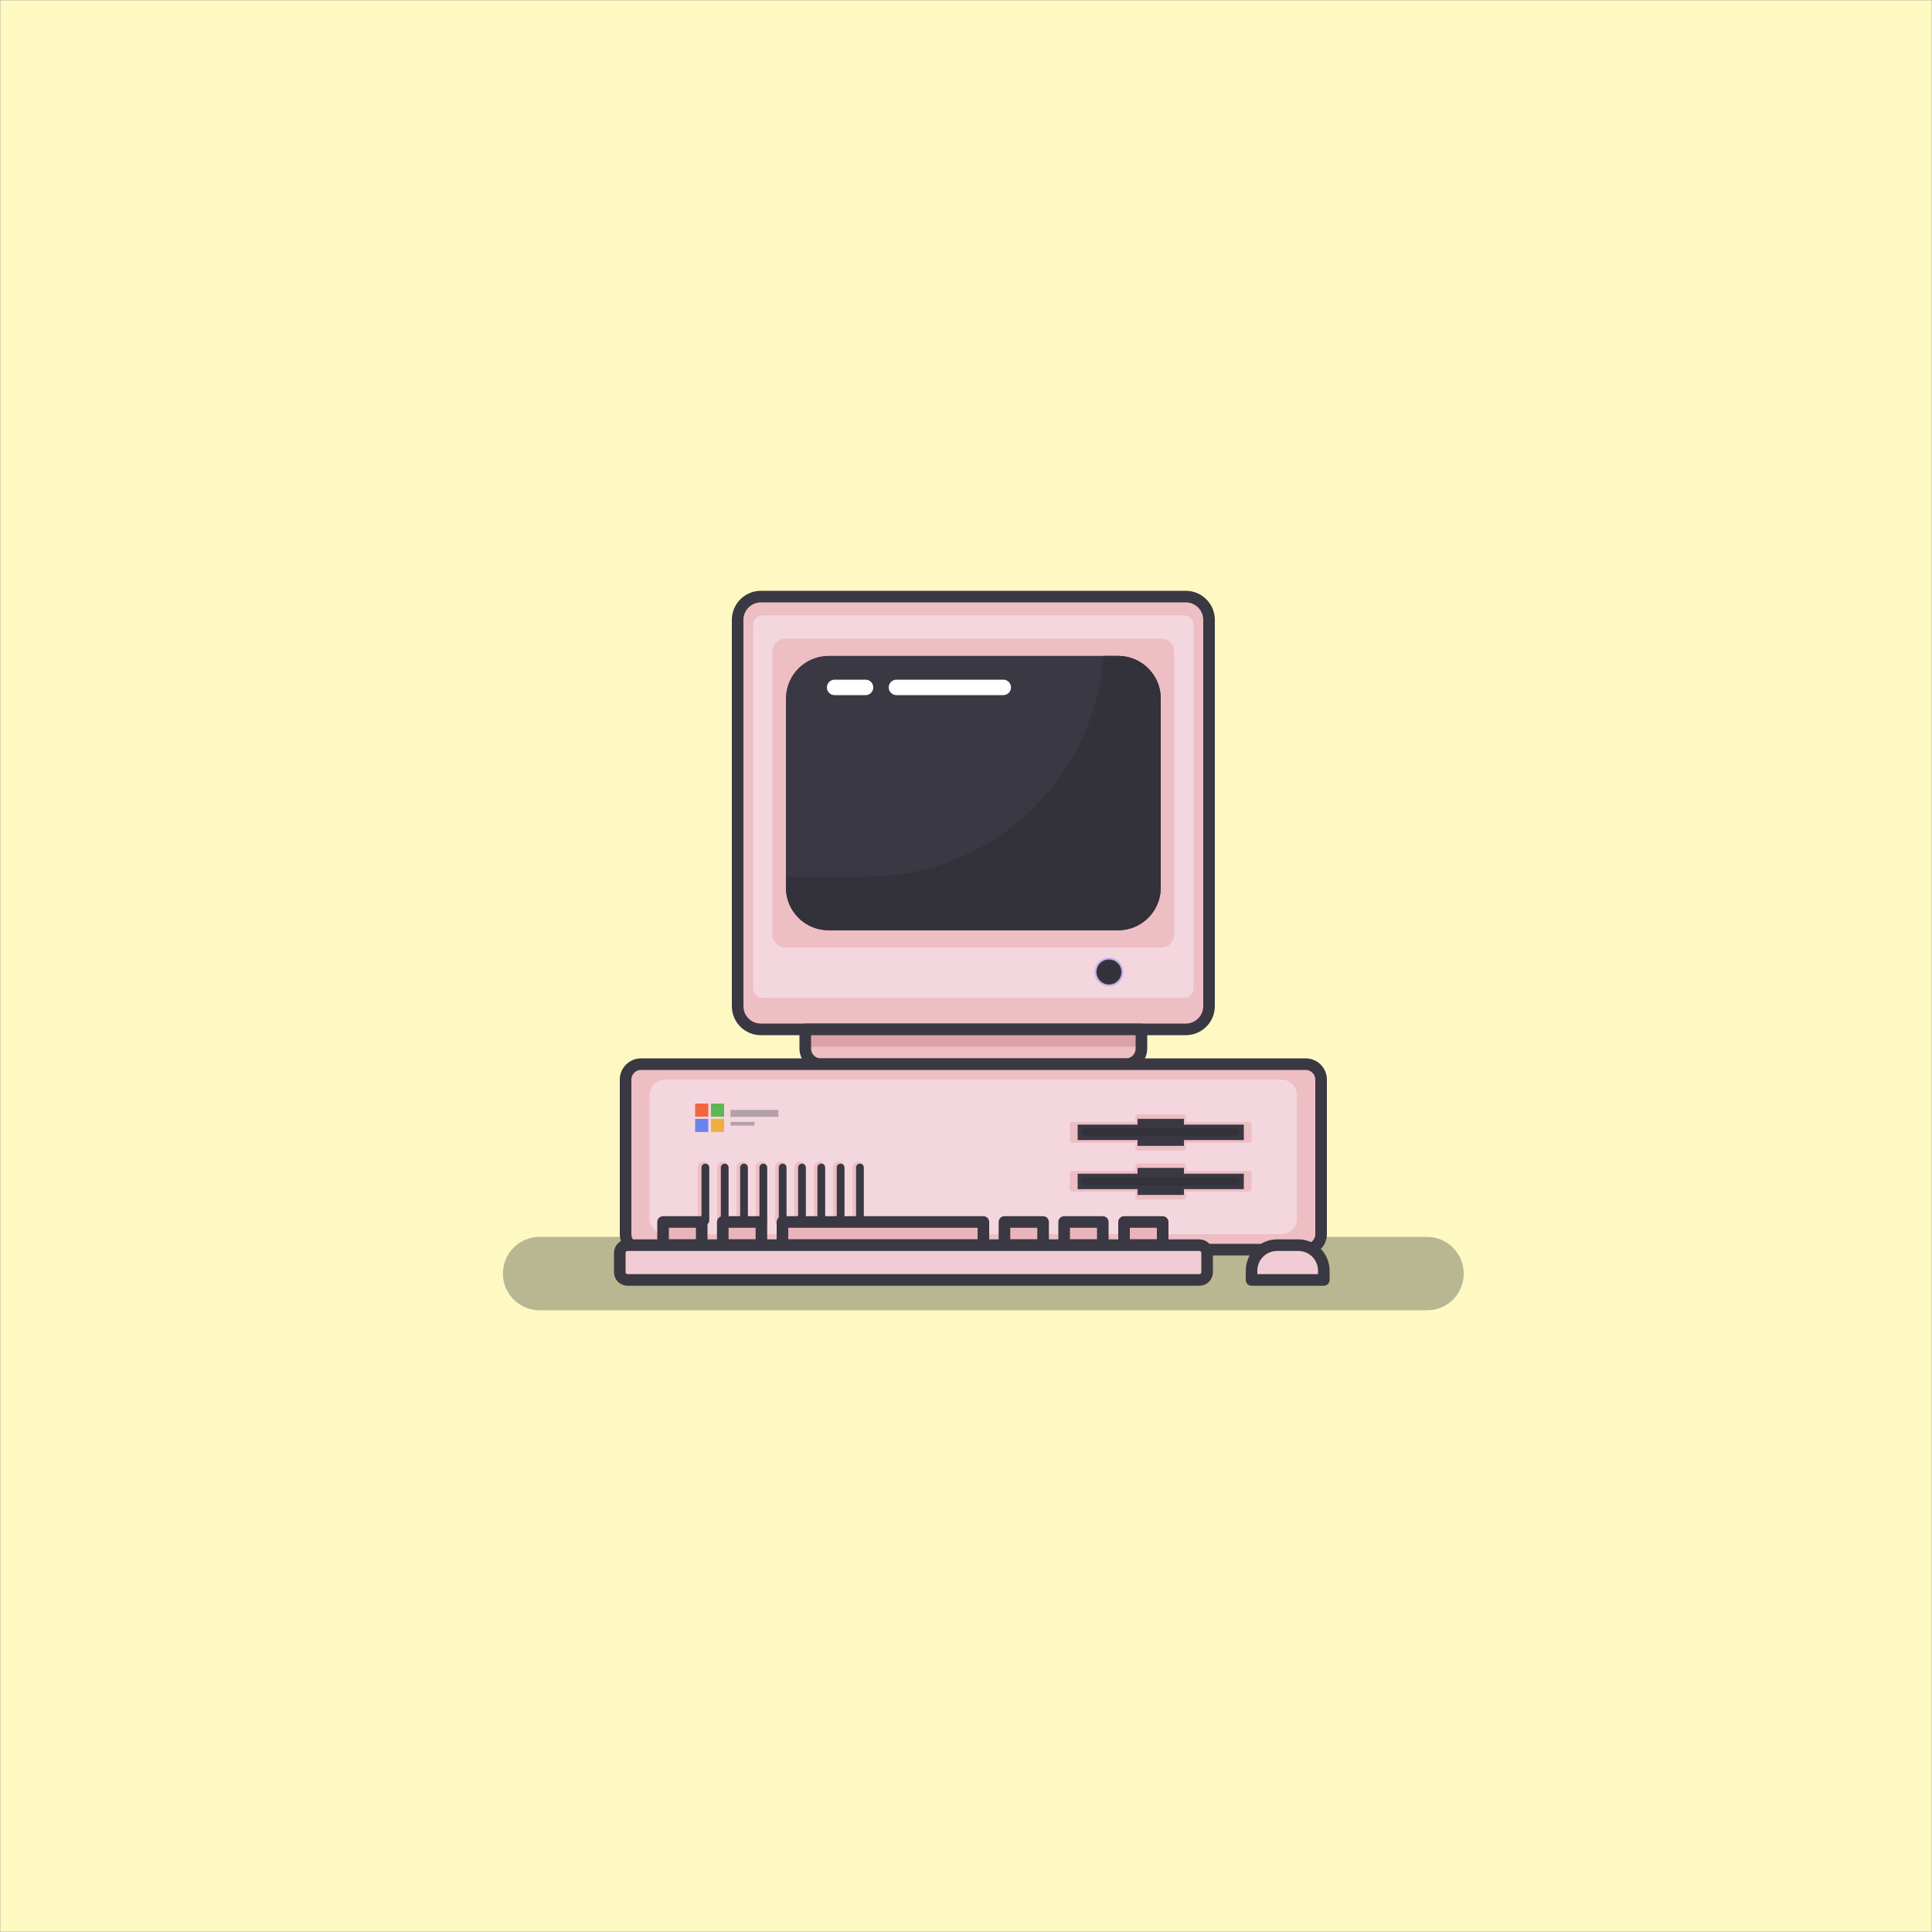 <svg width="1000" height="1000" viewBox="0 0 1000 1000" fill="none" xmlns="http://www.w3.org/2000/svg">
<rect x="0" y="0" width="1000" height="1000" fill="#808080" stroke="none"/>
<mask id="mask0_6_215" style="mask-type:luminance" maskUnits="userSpaceOnUse" x="0" y="0" width="1000" height="1000">
<path d="M1000 0H0V1000H1000V0Z" fill="white"/>
</mask>
<g mask="url(#mask0_6_215)">
<path d="M1000 0H0V1000H1000V0Z" fill="#FEF9C3"/>
<path opacity="0.34" d="M738.7 678.2H279.3C268.8 678.2 260.3 669.7 260.3 659.2C260.3 648.7 268.8 640.2 279.3 640.2H738.6C749.1 640.2 757.6 648.7 757.6 659.2C757.7 669.7 749.2 678.2 738.7 678.2Z" fill="#353535"/>
<path d="M381.8 520.8V320.8C381.8 314.2 387.2 308.8 393.8 308.8H613.8C620.4 308.8 625.8 314.2 625.8 320.8V520.8C625.8 527.4 620.4 532.8 613.8 532.8H393.8C387.1 532.8 381.8 527.4 381.8 520.8Z" fill="#EDBEC4"/>
<path d="M389.8 511.5V323.5C389.8 320.7 392 318.5 394.8 318.5H612.8C615.6 318.5 617.8 320.7 617.8 323.5V511.5C617.8 514.3 615.6 516.5 612.8 516.5H394.8C392 516.5 389.8 514.2 389.8 511.5Z" fill="#F4D7DE"/>
<path d="M381.8 520.8V320.8C381.8 314.2 387.2 308.8 393.8 308.8H613.8C620.4 308.8 625.8 314.2 625.8 320.8V520.8C625.8 527.4 620.4 532.8 613.8 532.8H393.8C387.1 532.8 381.8 527.4 381.8 520.8Z" stroke="#3A3842" stroke-width="6" stroke-miterlimit="10" stroke-linecap="round" stroke-linejoin="round"/>
<path d="M399.8 483.5V337.5C399.8 333.6 402.9 330.5 406.8 330.5H600.8C604.7 330.5 607.8 333.6 607.8 337.5V483.5C607.8 487.4 604.7 490.5 600.8 490.5H406.8C402.9 490.5 399.8 487.4 399.8 483.5Z" fill="#EDBEC4"/>
<path d="M428.8 481.5C416.7 481.5 406.8 471.6 406.8 459.5V361.5C406.8 349.4 416.7 339.5 428.8 339.5H578.8C590.9 339.5 600.8 349.4 600.8 361.5V459.5C600.8 471.6 590.9 481.5 578.8 481.5H428.8Z" fill="#3A3842"/>
<path d="M582.8 550.8H424.8C420.4 550.8 416.8 547.2 416.8 542.8V532.8H590.8V542.8C590.8 547.2 587.2 550.8 582.8 550.8Z" fill="#EDBEC4"/>
<path d="M590.8 532.8H416.8V541.8H590.8V532.8Z" fill="#DBA1A9"/>
<path d="M582.8 550.8H424.8C420.4 550.8 416.8 547.2 416.8 542.8V532.8H590.8V542.8C590.8 547.2 587.2 550.8 582.8 550.8Z" stroke="#3A3842" stroke-width="6" stroke-miterlimit="10" stroke-linecap="round" stroke-linejoin="round"/>
<path d="M675.8 646.8H331.8C327.4 646.8 323.8 643.2 323.8 638.8V558.8C323.8 554.4 327.4 550.8 331.8 550.8H675.8C680.2 550.8 683.8 554.4 683.8 558.8V638.8C683.8 643.2 680.2 646.8 675.8 646.8Z" fill="#EDBEC4"/>
<path d="M675.8 646.8H331.8C327.4 646.8 323.8 643.2 323.8 638.8V558.8C323.8 554.4 327.4 550.8 331.8 550.8H675.8C680.2 550.8 683.8 554.4 683.8 558.8V638.8C683.8 643.2 680.2 646.8 675.8 646.8Z" stroke="#3A3842" stroke-width="6" stroke-miterlimit="10" stroke-linecap="round" stroke-linejoin="round"/>
<path d="M336.2 630.8V566.8C336.2 562.4 339.8 558.8 344.2 558.8H663.3C667.7 558.8 671.3 562.4 671.3 566.8V630.8C671.3 635.2 667.7 638.8 663.3 638.8H344.2C339.8 638.8 336.2 635.2 336.2 630.8Z" fill="#F4D7DE"/>
<path d="M574 510.6C578.142 510.6 581.5 507.242 581.5 503.1C581.5 498.958 578.142 495.6 574 495.6C569.858 495.6 566.5 498.958 566.5 503.1C566.5 507.242 569.858 510.6 574 510.6Z" fill="#CAB5EA"/>
<path d="M574 509.6C577.59 509.6 580.5 506.69 580.5 503.1C580.5 499.51 577.59 496.6 574 496.6C570.41 496.6 567.5 499.51 567.5 503.1C567.5 506.69 570.41 509.6 574 509.6Z" fill="#3A3842"/>
<path d="M574 508.7C577.093 508.7 579.6 506.193 579.6 503.1C579.6 500.007 577.093 497.5 574 497.5C570.908 497.5 568.4 500.007 568.4 503.1C568.4 506.193 570.908 508.7 574 508.7Z" fill="#33313A"/>
<path d="M444.2 604.3V631.8" stroke="#EDBEC4" stroke-width="6" stroke-miterlimit="10" stroke-linecap="round" stroke-linejoin="round"/>
<path d="M434.2 604.3V631.8" stroke="#EDBEC4" stroke-width="6" stroke-miterlimit="10" stroke-linecap="round" stroke-linejoin="round"/>
<path d="M424.2 604.3V631.8" stroke="#EDBEC4" stroke-width="6" stroke-miterlimit="10" stroke-linecap="round" stroke-linejoin="round"/>
<path d="M414.2 604.3V631.8" stroke="#EDBEC4" stroke-width="6" stroke-miterlimit="10" stroke-linecap="round" stroke-linejoin="round"/>
<path d="M404.2 604.3V631.8" stroke="#EDBEC4" stroke-width="6" stroke-miterlimit="10" stroke-linecap="round" stroke-linejoin="round"/>
<path d="M394.2 604.3V631.8" stroke="#EDBEC4" stroke-width="6" stroke-miterlimit="10" stroke-linecap="round" stroke-linejoin="round"/>
<path d="M384.2 604.3V631.8" stroke="#EDBEC4" stroke-width="6" stroke-miterlimit="10" stroke-linecap="round" stroke-linejoin="round"/>
<path d="M374.2 604.3V631.8" stroke="#EDBEC4" stroke-width="6" stroke-miterlimit="10" stroke-linecap="round" stroke-linejoin="round"/>
<path d="M364.2 604.3V631.8" stroke="#EDBEC4" stroke-width="6" stroke-miterlimit="10" stroke-linecap="round" stroke-linejoin="round"/>
<path d="M445.1 604.3V631.8" stroke="#3A3842" stroke-width="4" stroke-miterlimit="10" stroke-linecap="round" stroke-linejoin="round"/>
<path d="M435.1 604.3V631.8" stroke="#3A3842" stroke-width="4" stroke-miterlimit="10" stroke-linecap="round" stroke-linejoin="round"/>
<path d="M425.1 604.3V631.8" stroke="#3A3842" stroke-width="4" stroke-miterlimit="10" stroke-linecap="round" stroke-linejoin="round"/>
<path d="M415.1 604.3V631.8" stroke="#3A3842" stroke-width="4" stroke-miterlimit="10" stroke-linecap="round" stroke-linejoin="round"/>
<path d="M405.1 604.3V631.8" stroke="#3A3842" stroke-width="4" stroke-miterlimit="10" stroke-linecap="round" stroke-linejoin="round"/>
<path d="M395.1 604.3V631.8" stroke="#3A3842" stroke-width="4" stroke-miterlimit="10" stroke-linecap="round" stroke-linejoin="round"/>
<path d="M385.1 604.3V631.8" stroke="#3A3842" stroke-width="4" stroke-miterlimit="10" stroke-linecap="round" stroke-linejoin="round"/>
<path d="M375.1 604.3V631.8" stroke="#3A3842" stroke-width="4" stroke-miterlimit="10" stroke-linecap="round" stroke-linejoin="round"/>
<path d="M365.1 604.3V631.8" stroke="#3A3842" stroke-width="4" stroke-miterlimit="10" stroke-linecap="round" stroke-linejoin="round"/>
<path d="M366.6 571.2H359.8V578H366.6V571.2Z" fill="#F26640"/>
<path d="M374.8 571.2H368V578H374.8V571.2Z" fill="#5EB755"/>
<path d="M366.6 579.1H359.8V585.9H366.6V579.1Z" fill="#6A82EA"/>
<path d="M374.8 579.1H368V585.9H374.8V579.1Z" fill="#EFAD43"/>
<path d="M464 355.8H519.3" stroke="white" stroke-width="8" stroke-miterlimit="10" stroke-linecap="round" stroke-linejoin="round"/>
<path d="M432 355.8H448" stroke="white" stroke-width="8" stroke-miterlimit="10" stroke-linecap="round" stroke-linejoin="round"/>
<path d="M578.8 339.5H571.2C566.5 403.4 513.2 453.8 448.1 453.8H406.8V459.5C406.8 471.6 416.7 481.5 428.8 481.5H578.8C590.9 481.5 600.8 471.6 600.8 459.5V361.5C600.8 349.4 590.9 339.5 578.8 339.5Z" fill="#33313A"/>
<path opacity="0.34" d="M402.9 574.5H378.1V578.1H402.9V574.5Z" fill="#3A3842"/>
<path opacity="0.34" d="M390.5 580.7H378.1V582.6H390.5V580.7Z" fill="#3A3842"/>
<path d="M509 632.5H405V644.5H509V632.5Z" fill="#E8B5BB"/>
<path d="M363.2 632.5H343.2V644.5H363.2V632.5Z" fill="#E8B5BB"/>
<path d="M394.1 632.5H374.1V644.5H394.1V632.5Z" fill="#E8B5BB"/>
<path d="M539.9 632.5H519.9V644.5H539.9V632.5Z" fill="#E8B5BB"/>
<path d="M570.8 632.5H550.8V644.5H570.8V632.5Z" fill="#E8B5BB"/>
<path d="M601.8 632.5H581.8V644.5H601.8V632.5Z" fill="#E8B5BB"/>
<path d="M509 632.5H405V644.5H509V632.5Z" stroke="#3A3842" stroke-width="6" stroke-miterlimit="10" stroke-linecap="round" stroke-linejoin="round"/>
<path d="M363.2 632.5H343.2V644.5H363.2V632.5Z" stroke="#3A3842" stroke-width="6" stroke-miterlimit="10" stroke-linecap="round" stroke-linejoin="round"/>
<path d="M394.1 632.5H374.1V644.5H394.1V632.5Z" stroke="#3A3842" stroke-width="6" stroke-miterlimit="10" stroke-linecap="round" stroke-linejoin="round"/>
<path d="M539.9 632.5H519.9V644.5H539.9V632.5Z" stroke="#3A3842" stroke-width="6" stroke-miterlimit="10" stroke-linecap="round" stroke-linejoin="round"/>
<path d="M570.8 632.5H550.8V644.5H570.8V632.5Z" stroke="#3A3842" stroke-width="6" stroke-miterlimit="10" stroke-linecap="round" stroke-linejoin="round"/>
<path d="M601.8 632.5H581.8V644.5H601.8V632.5Z" stroke="#3A3842" stroke-width="6" stroke-miterlimit="10" stroke-linecap="round" stroke-linejoin="round"/>
<path d="M620.8 662.5H324.8C322.6 662.5 320.8 660.7 320.8 658.5V648.5C320.8 646.3 322.6 644.5 324.8 644.5H620.8C623 644.5 624.8 646.3 624.8 648.5V658.5C624.8 660.7 623 662.5 620.8 662.5Z" fill="#F2CCD4"/>
<path d="M620.8 662.5H324.8C322.6 662.5 320.8 660.7 320.8 658.5V648.5C320.8 646.3 322.6 644.5 324.8 644.5H620.8C623 644.5 624.8 646.3 624.8 648.5V658.5C624.8 660.7 623 662.5 620.8 662.5Z" stroke="#3A3842" stroke-width="6" stroke-miterlimit="10" stroke-linecap="round" stroke-linejoin="round"/>
<path d="M685.1 662.5H647.8V657.7C647.8 650.4 653.7 644.5 661 644.5H672C679.3 644.5 685.2 650.4 685.2 657.7V662.5H685.1Z" fill="#F2CCD4"/>
<path d="M685.1 662.5H647.8V657.7C647.8 650.4 653.7 644.5 661 644.5H672C679.3 644.5 685.2 650.4 685.2 657.7V662.5H685.1Z" stroke="#3A3842" stroke-width="6" stroke-miterlimit="10" stroke-linecap="round" stroke-linejoin="round"/>
<path d="M646.4 591.5H555.1C554.4 591.5 553.7 590.9 553.7 590.1V582.1C553.7 581.4 554.3 580.7 555.1 580.7H646.4C647.1 580.7 647.8 581.3 647.8 582.1V590.1C647.8 590.9 647.2 591.5 646.4 591.5Z" fill="#EDBEC4"/>
<path d="M612.6 595.5H588.9C588.2 595.5 587.7 594.9 587.7 594.3V578C587.7 577.3 588.3 576.8 588.9 576.8H612.6C613.3 576.8 613.8 577.4 613.8 578V594.3C613.9 595 613.3 595.5 612.6 595.5Z" fill="#EDBEC4"/>
<path d="M643.8 582.1H557.8V590.1H643.8V582.1Z" fill="#3A3842"/>
<path d="M612.8 579.1H588.8V593.1H612.8V579.1Z" fill="#3A3842"/>
<path d="M559.8 586.1C559.8 585 560.7 584.1 561.8 584.1H639.8C640.9 584.1 641.8 585 641.8 586.1C641.8 587.2 640.9 588.1 639.8 588.1H561.8C560.7 588.1 559.8 587.2 559.8 586.1Z" fill="#33313A"/>
<path d="M646.4 616.8H555.1C554.4 616.8 553.7 616.2 553.7 615.4V607.4C553.7 606.7 554.3 606 555.1 606H646.4C647.1 606 647.8 606.6 647.8 607.4V615.4C647.8 616.2 647.2 616.8 646.4 616.8Z" fill="#EDBEC4"/>
<path d="M612.6 620.9H588.9C588.2 620.9 587.7 620.3 587.7 619.7V603.4C587.7 602.7 588.3 602.2 588.9 602.2H612.6C613.3 602.2 613.8 602.8 613.8 603.4V619.7C613.9 620.3 613.3 620.9 612.6 620.9Z" fill="#EDBEC4"/>
<path d="M643.8 607.5H557.8V615.5H643.8V607.5Z" fill="#3A3842"/>
<path d="M612.8 604.5H588.8V618.5H612.8V604.5Z" fill="#3A3842"/>
<path d="M559.8 611.5C559.8 610.4 560.7 609.5 561.8 609.5H639.8C640.9 609.5 641.8 610.4 641.8 611.5C641.8 612.6 640.9 613.5 639.8 613.5H561.8C560.7 613.5 559.8 612.6 559.8 611.5Z" fill="#33313A"/>
</g>
</svg>
